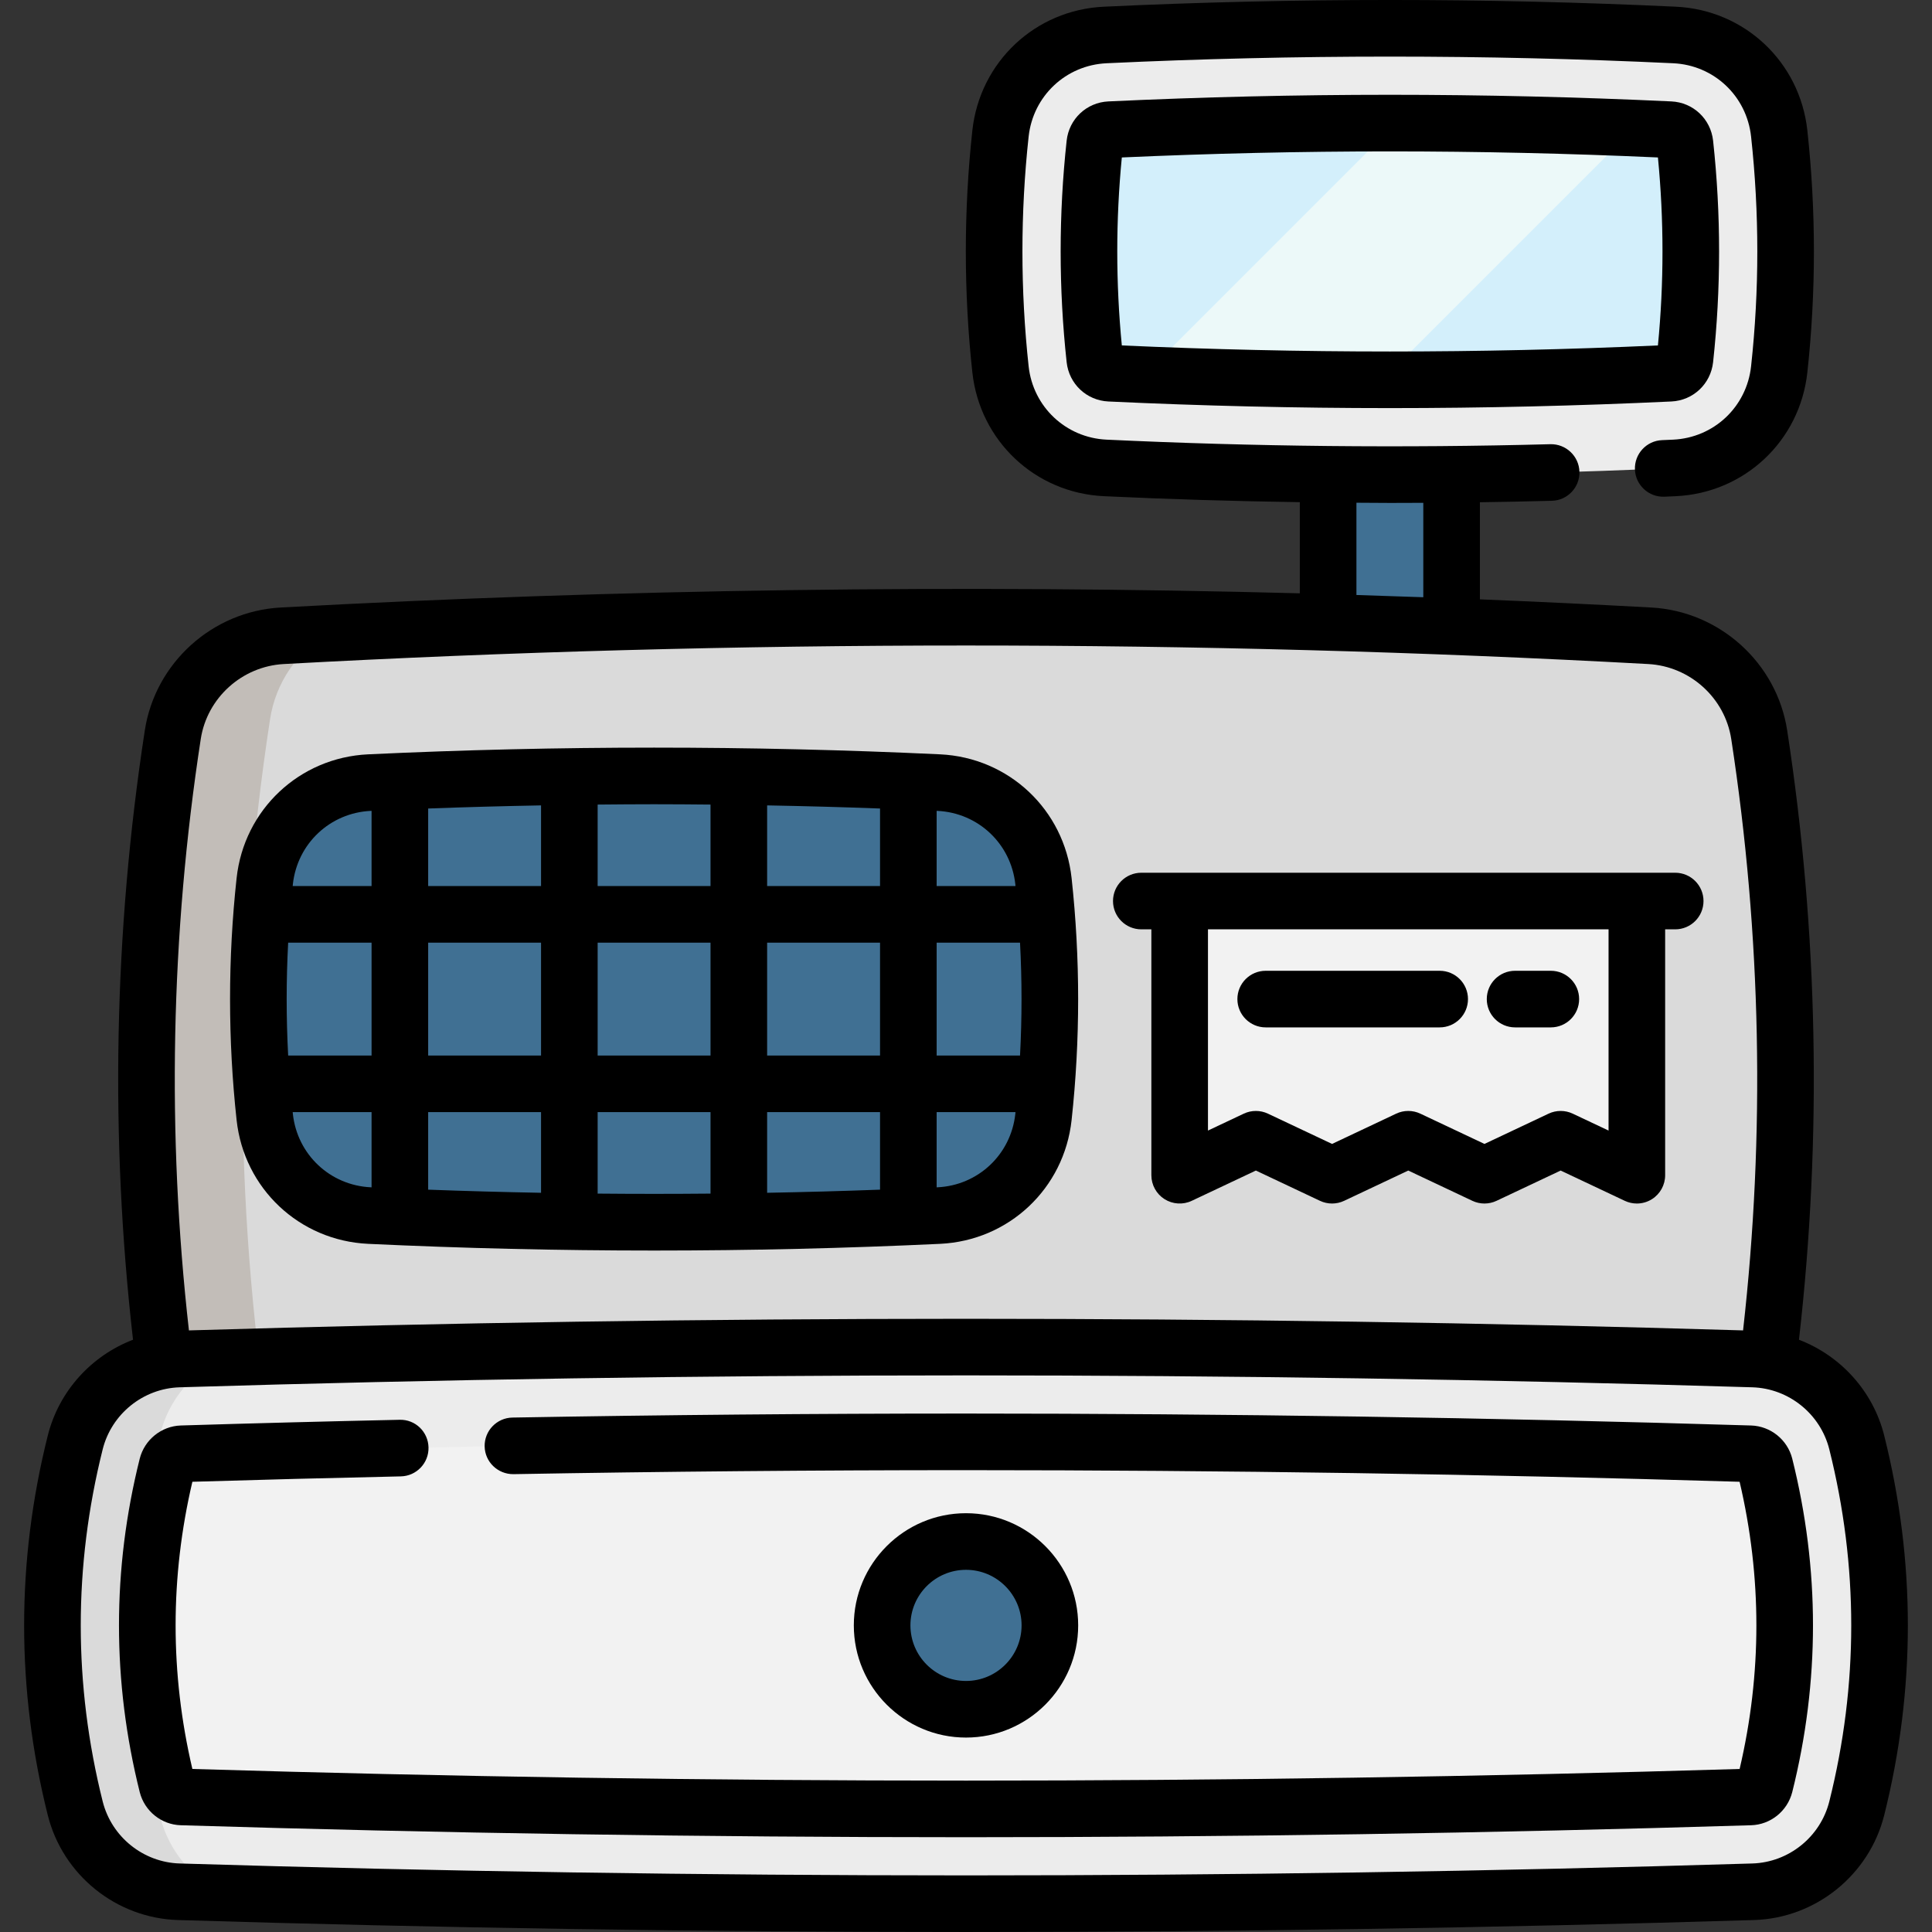 <svg id="Capa_1" enable-background="new 0 0 511.975 511.975" height="512" viewBox="0 0 511.975 511.975" width="512" xmlns="http://www.w3.org/2000/svg"><rect x="0" y="0" width="511.975" height="511.975" fill="#333333" stroke="none"/><g><g><path d="m351.957 98.49h32.71v91.821h-32.71z" fill="#407093"/><path d="m437.175 168.475c-120.791-6.594-241.583-6.594-362.374 0-14.645.799-26.79 11.74-29.014 26.237-9.337 60.867-9.337 121.735 0 182.602 2.224 14.497 14.369 25.438 29.014 26.237 120.791 6.594 241.583 6.594 362.374 0 14.645-.799 26.79-11.74 29.014-26.237 9.337-60.867 9.337-121.734 0-182.602-2.224-14.497-14.369-25.437-29.014-26.237z" fill="#dadada"/><path d="m86.756 404.183c-3.991-.201-7.971-.412-11.952-.633-14.645-.794-26.798-11.741-29.019-26.235-9.338-60.864-9.338-121.737 0-182.6 2.221-14.495 14.374-25.441 29.019-26.235 3.98-.221 7.961-.432 11.952-.633-7.961 4.845-13.701 13.027-15.188 22.727-9.76 63.628-9.76 127.256 0 190.883 1.488 9.699 7.227 17.881 15.188 22.726z" fill="#c2bdb8"/><path d="m443.742 9.265c-50.286-2.367-100.573-2.367-150.859 0-14.431.679-26.189 11.756-27.751 26.118-2.265 20.833-2.265 41.665 0 62.498 1.562 14.362 13.32 25.439 27.751 26.118 50.286 2.367 100.572 2.367 150.859 0 14.431-.679 26.189-11.756 27.751-26.118 2.265-20.833 2.265-41.665 0-62.498-1.562-14.362-13.32-25.439-27.751-26.118z" fill="#ececec"/><path d="m446.509 95.162c-.221 2.07-1.89 3.639-3.95 3.739-24.637 1.156-49.616 1.749-74.242 1.749-.633 0-1.267 0-1.9-.01-20.948-.02-42.127-.472-63.115-1.337-3.086-.12-6.162-.261-9.238-.402-2.061-.101-3.729-1.669-3.95-3.739-2.061-18.928-2.061-38.126 0-57.064.221-2.061 1.89-3.629 3.95-3.729 24.637-1.156 49.616-1.749 74.252-1.749.553 0 1.106 0 1.659.01 20.938.01 42.127.462 63.125 1.327 3.156.131 6.312.261 9.459.412 2.071.1 3.729 1.669 3.95 3.729 2.061 18.937 2.061 38.136 0 57.064z" fill="#d3effb"/><path d="m433.1 33.956-66.684 66.683c-20.948-.02-42.127-.472-63.115-1.337l66.673-66.673c20.939.011 42.128.463 63.126 1.327z" fill="#ecf9f9"/><path d="m248.764 207.388c-50.286-2.367-100.573-2.367-150.859 0-14.431.679-26.189 11.756-27.751 26.118-2.265 20.833-2.265 41.665 0 62.498 1.562 14.362 13.32 25.439 27.751 26.118 50.286 2.367 100.572 2.367 150.859 0 14.431-.679 26.189-11.756 27.751-26.118 2.265-20.833 2.265-41.665 0-62.498-1.562-14.362-13.32-25.439-27.751-26.118z" fill="#407093"/><path d="m464.594 360.135c-139.071-4.237-278.142-4.237-417.212 0-13.06.398-24.275 9.446-27.447 22.122-8.087 32.312-8.087 64.623 0 96.935 3.172 12.676 14.386 21.724 27.447 22.122 139.071 4.236 278.141 4.236 417.212 0 13.06-.398 24.275-9.446 27.447-22.122 8.086-32.312 8.086-64.623 0-96.935-3.173-12.676-14.387-21.725-27.447-22.122z" fill="#ececec"/><path d="m59.086 501.661c-3.9-.111-7.8-.221-11.7-.342-13.067-.402-24.275-9.449-27.451-22.124-8.082-32.316-8.082-64.623 0-96.939 3.176-12.675 14.384-21.722 27.451-22.114 3.89-.121 7.79-.231 11.68-.342-8.112 3.83-14.354 11.148-16.626 20.244-8.454 33.784-8.454 67.578 0 101.372 2.282 9.108 8.525 16.426 16.646 20.245z" fill="#dadada"/><path d="m255.988 479.361c-68.957 0-138.884-1.065-207.841-3.166-1.814-.055-3.391-1.332-3.834-3.104-7.036-28.113-7.036-56.621 0-84.733.444-1.773 2.021-3.05 3.835-3.105 68.952-2.101 138.88-3.166 207.832-3.166h.008c68.957 0 138.884 1.065 207.841 3.166 1.814.055 3.391 1.332 3.834 3.105 7.035 28.112 7.036 56.621 0 84.733-.444 1.772-2.02 3.049-3.834 3.104-68.957 2.1-138.885 3.166-207.841 3.166z" fill="#f2f2f2"/><circle cx="255.988" cy="430.723" fill="#407093" r="22.226"/><path d="m433.762 311.43-20.192-9.532-20.193 9.532-20.192-9.532-20.192 9.532-20.192-9.532-20.192 9.532v-72.659h121.153z" fill="#f2f2f2"/></g><g><path d="m453.967 95.976c2.117-19.471 2.117-39.216 0-58.688-.628-5.762-5.277-10.141-11.054-10.413-24.759-1.165-49.858-1.756-74.6-1.756s-49.841.591-74.601 1.756c-5.778.272-10.427 4.652-11.053 10.414-2.117 19.471-2.117 39.216 0 58.686.626 5.762 5.274 10.142 11.054 10.416 24.752 1.165 49.851 1.755 74.6 1.755s49.848-.591 74.603-1.755c5.775-.274 10.423-4.653 11.051-10.415zm-14.622-4.437c-23.59 1.066-47.471 1.607-71.032 1.607s-47.444-.541-71.032-1.607c-1.613-16.542-1.613-33.27 0-49.813 23.597-1.066 47.478-1.607 71.033-1.607s47.436.541 71.032 1.607c1.611 16.543 1.611 33.272-.001 49.813z"/><path d="m97.553 329.614c25.143 1.183 50.462 1.775 75.782 1.775s50.639-.592 75.782-1.775c18.223-.857 32.881-14.652 34.854-32.8 2.313-21.273 2.313-42.846 0-64.119-1.973-18.147-16.631-31.942-34.854-32.799-50.285-2.367-101.278-2.367-151.563 0-18.223.857-32.881 14.652-34.854 32.799-2.313 21.273-2.313 42.846 0 64.119 1.972 18.149 16.63 31.943 34.853 32.8zm-19.942-34.421c-.017-.161-.029-.322-.046-.483h20.9v19.929c-.069-.003-.138-.005-.207-.009-10.794-.507-19.478-8.682-20.647-19.437zm-1.248-45.394h22.102v29.911h-22.102c-.528-9.959-.528-19.951 0-29.911zm67.013 0v29.911h-29.911v-29.911zm-29.911-15v-20.545c9.952-.372 19.926-.642 29.911-.828v21.373zm119.744 15v29.911h-29.921v-29.911zm-29.921-15v-21.373c9.989.186 19.966.456 29.921.828v20.545zm67.018 44.912h-22.097v-29.911h22.097c.528 9.959.528 19.951 0 29.911zm-37.097 15v20.545c-9.956.373-19.932.642-29.921.828v-21.374h29.921zm-44.921-15h-29.912v-29.911h29.912zm-44.912 15v21.374c-9.986-.186-19.959-.456-29.911-.828v-20.546zm15 21.591v-21.592h29.912v21.592c-9.969.093-19.943.093-29.912 0zm90.035-1.671c-.067.003-.135.005-.202.008v-19.929h20.896c-.017.161-.028.322-.046.483-1.17 10.755-9.853 18.93-20.648 19.438zm20.648-80.314c.017.161.029.322.046.483h-20.896v-19.928c.067.003.135.005.202.008 10.795.508 19.478 8.682 20.648 19.437zm-80.771-21.109v21.591h-29.912v-21.591c4.986-.046 9.972-.087 14.958-.087s9.97.041 14.954.087zm-90.03 1.672c.069-.003.138-.005.207-.009v19.928h-20.9c.017-.161.028-.322.046-.483 1.169-10.754 9.853-18.928 20.647-19.436z"/><path d="m499.316 380.436c-2.962-11.838-11.61-21.203-22.594-25.406 6.13-53.642 5.099-107.924-3.118-161.452-2.744-17.9-17.896-31.605-36.024-32.588-15.112-.825-30.251-1.546-45.409-2.164v-25.731c6.369-.094 12.731-.219 19.077-.388 4.141-.11 7.408-3.557 7.298-7.697-.111-4.141-3.581-7.399-7.697-7.298-39.073 1.042-78.642.636-117.608-1.205-10.793-.508-19.48-8.685-20.656-19.437-2.191-20.194-2.191-40.678 0-60.876 1.176-10.759 9.862-18.932 20.657-19.434 49.815-2.347 100.331-2.347 150.149 0 10.792.501 19.473 8.672 20.642 19.431 2.201 20.202 2.201 40.684 0 60.878-1.168 10.755-9.852 18.93-20.671 19.439-.974.049-1.939.088-2.914.127-4.139.166-7.359 3.655-7.194 7.794s3.679 7.363 7.794 7.194c1.025-.041 2.041-.083 3.043-.133 18.224-.858 32.881-14.653 34.853-32.799 2.318-21.27 2.318-42.845 0-64.123-1.972-18.155-16.632-31.946-34.853-32.792-50.283-2.371-101.274-2.371-151.551 0-18.219.846-32.883 14.635-34.868 32.793-2.308 21.277-2.308 42.85 0 64.124 1.984 18.146 16.646 31.939 34.861 32.796 17.221.813 34.559 1.328 51.918 1.585v24.155c-90.028-2.377-180.51-1.129-270.053 3.759-18.132.983-33.284 14.688-36.027 32.586-8.217 53.53-9.249 107.812-3.118 161.454-10.984 4.202-19.632 13.567-22.594 25.405-8.352 33.369-8.352 67.208 0 100.577 3.971 15.869 18.156 27.299 34.494 27.797 69.286 2.11 139.06 3.166 208.834 3.166s139.548-1.056 208.834-3.166c16.338-.498 30.523-11.929 34.494-27.797 8.352-33.367 8.352-67.206.001-100.574zm-139.864-247.213c3.003.017 6.006.053 9.009.053 2.904 0 5.807-.013 8.71-.029v25.019c-5.904-.214-11.81-.41-17.719-.593zm-306.253 62.628c1.674-10.92 10.931-19.282 22.015-19.883 119.953-6.548 241.596-6.548 361.552 0 11.081.601 20.338 8.962 22.012 19.884 7.975 51.955 9.013 104.635 3.132 156.702-136.66-4.103-275.185-4.103-411.844 0-5.881-52.066-4.843-104.746 3.133-156.703zm431.566 281.519c-2.35 9.389-10.739 16.151-20.4 16.446-138.27 4.212-278.487 4.211-416.755 0-9.662-.294-18.05-7.057-20.4-16.446-7.747-30.952-7.747-62.341 0-93.293 2.349-9.389 10.738-16.151 20.399-16.446 69.134-2.106 138.756-3.159 208.377-3.159s139.243 1.053 208.377 3.159c9.662.294 18.05 7.057 20.4 16.446 7.749 30.952 7.749 62.341.002 93.293z"/><path d="m464.055 377.753c-68.937-2.099-138.941-3.163-208.078-3.163-39.984 0-80.419.357-120.183 1.061-4.142.074-7.439 3.49-7.366 7.632s3.5 7.403 7.632 7.366c39.675-.703 80.021-1.059 119.927-1.059 68.112 0 137.076 1.036 205.007 3.077 5.926 25.273 5.925 50.858.003 76.105-67.834 2.049-136.795 3.087-205.01 3.087-68.206 0-137.162-1.039-205.009-3.087-5.923-25.27-5.922-50.853.002-76.106 17.922-.542 36.492-1.021 55.24-1.429 4.141-.09 7.425-3.52 7.335-7.661-.089-4.141-3.476-7.453-7.661-7.335-19.702.427-39.208.936-57.996 1.512-5.134.17-9.601 3.775-10.868 8.787-7.332 29.318-7.332 59.05.007 88.398 1.274 5.009 5.757 8.606 10.879 8.748 68.825 2.105 138.83 3.173 208.069 3.173s139.244-1.068 208.047-3.173c5.145-.142 9.628-3.74 10.909-8.777 7.332-29.319 7.332-59.051-.005-88.389-1.259-4.991-5.726-8.596-10.881-8.767z"/><path d="m285.714 430.723c0-16.391-13.335-29.726-29.727-29.726s-29.727 13.335-29.727 29.726 13.335 29.727 29.727 29.727 29.727-13.336 29.727-29.727zm-44.453 0c0-8.12 6.606-14.726 14.727-14.726s14.727 6.606 14.727 14.726-6.606 14.727-14.727 14.727-14.727-6.607-14.727-14.727z"/><path d="m302.445 246.272h2.665v65.159c0 2.569 1.315 4.959 3.485 6.335 2.17 1.375 4.893 1.543 7.216.447l16.99-8.021 16.991 8.021c2.027.957 4.376.957 6.403 0l16.99-8.021 16.99 8.021c2.026.957 4.375.957 6.403 0l16.991-8.021 16.99 8.021c1.017.48 2.111.718 3.201.718 1.4 0 2.795-.392 4.015-1.165 2.17-1.375 3.485-3.766 3.485-6.335v-65.159h2.665c4.142 0 7.5-3.358 7.5-7.5s-3.358-7.5-7.5-7.5h-141.48c-4.142 0-7.5 3.358-7.5 7.5s3.358 7.5 7.5 7.5zm123.817 0v53.324l-9.49-4.48c-2.027-.957-4.376-.958-6.403 0l-16.991 8.021-16.99-8.021c-1.014-.479-2.107-.718-3.202-.718s-2.188.239-3.202.718l-16.99 8.021-16.991-8.021c-2.027-.957-4.376-.957-6.403 0l-9.49 4.48v-53.324z"/><path d="m401.492 272.255h9.474c4.142 0 7.5-3.358 7.5-7.5s-3.358-7.5-7.5-7.5h-9.474c-4.142 0-7.5 3.358-7.5 7.5s3.358 7.5 7.5 7.5z"/><path d="m335.405 272.255h46.107c4.142 0 7.5-3.358 7.5-7.5s-3.358-7.5-7.5-7.5h-46.107c-4.142 0-7.5 3.358-7.5 7.5s3.358 7.5 7.5 7.5z"/></g></g></svg>